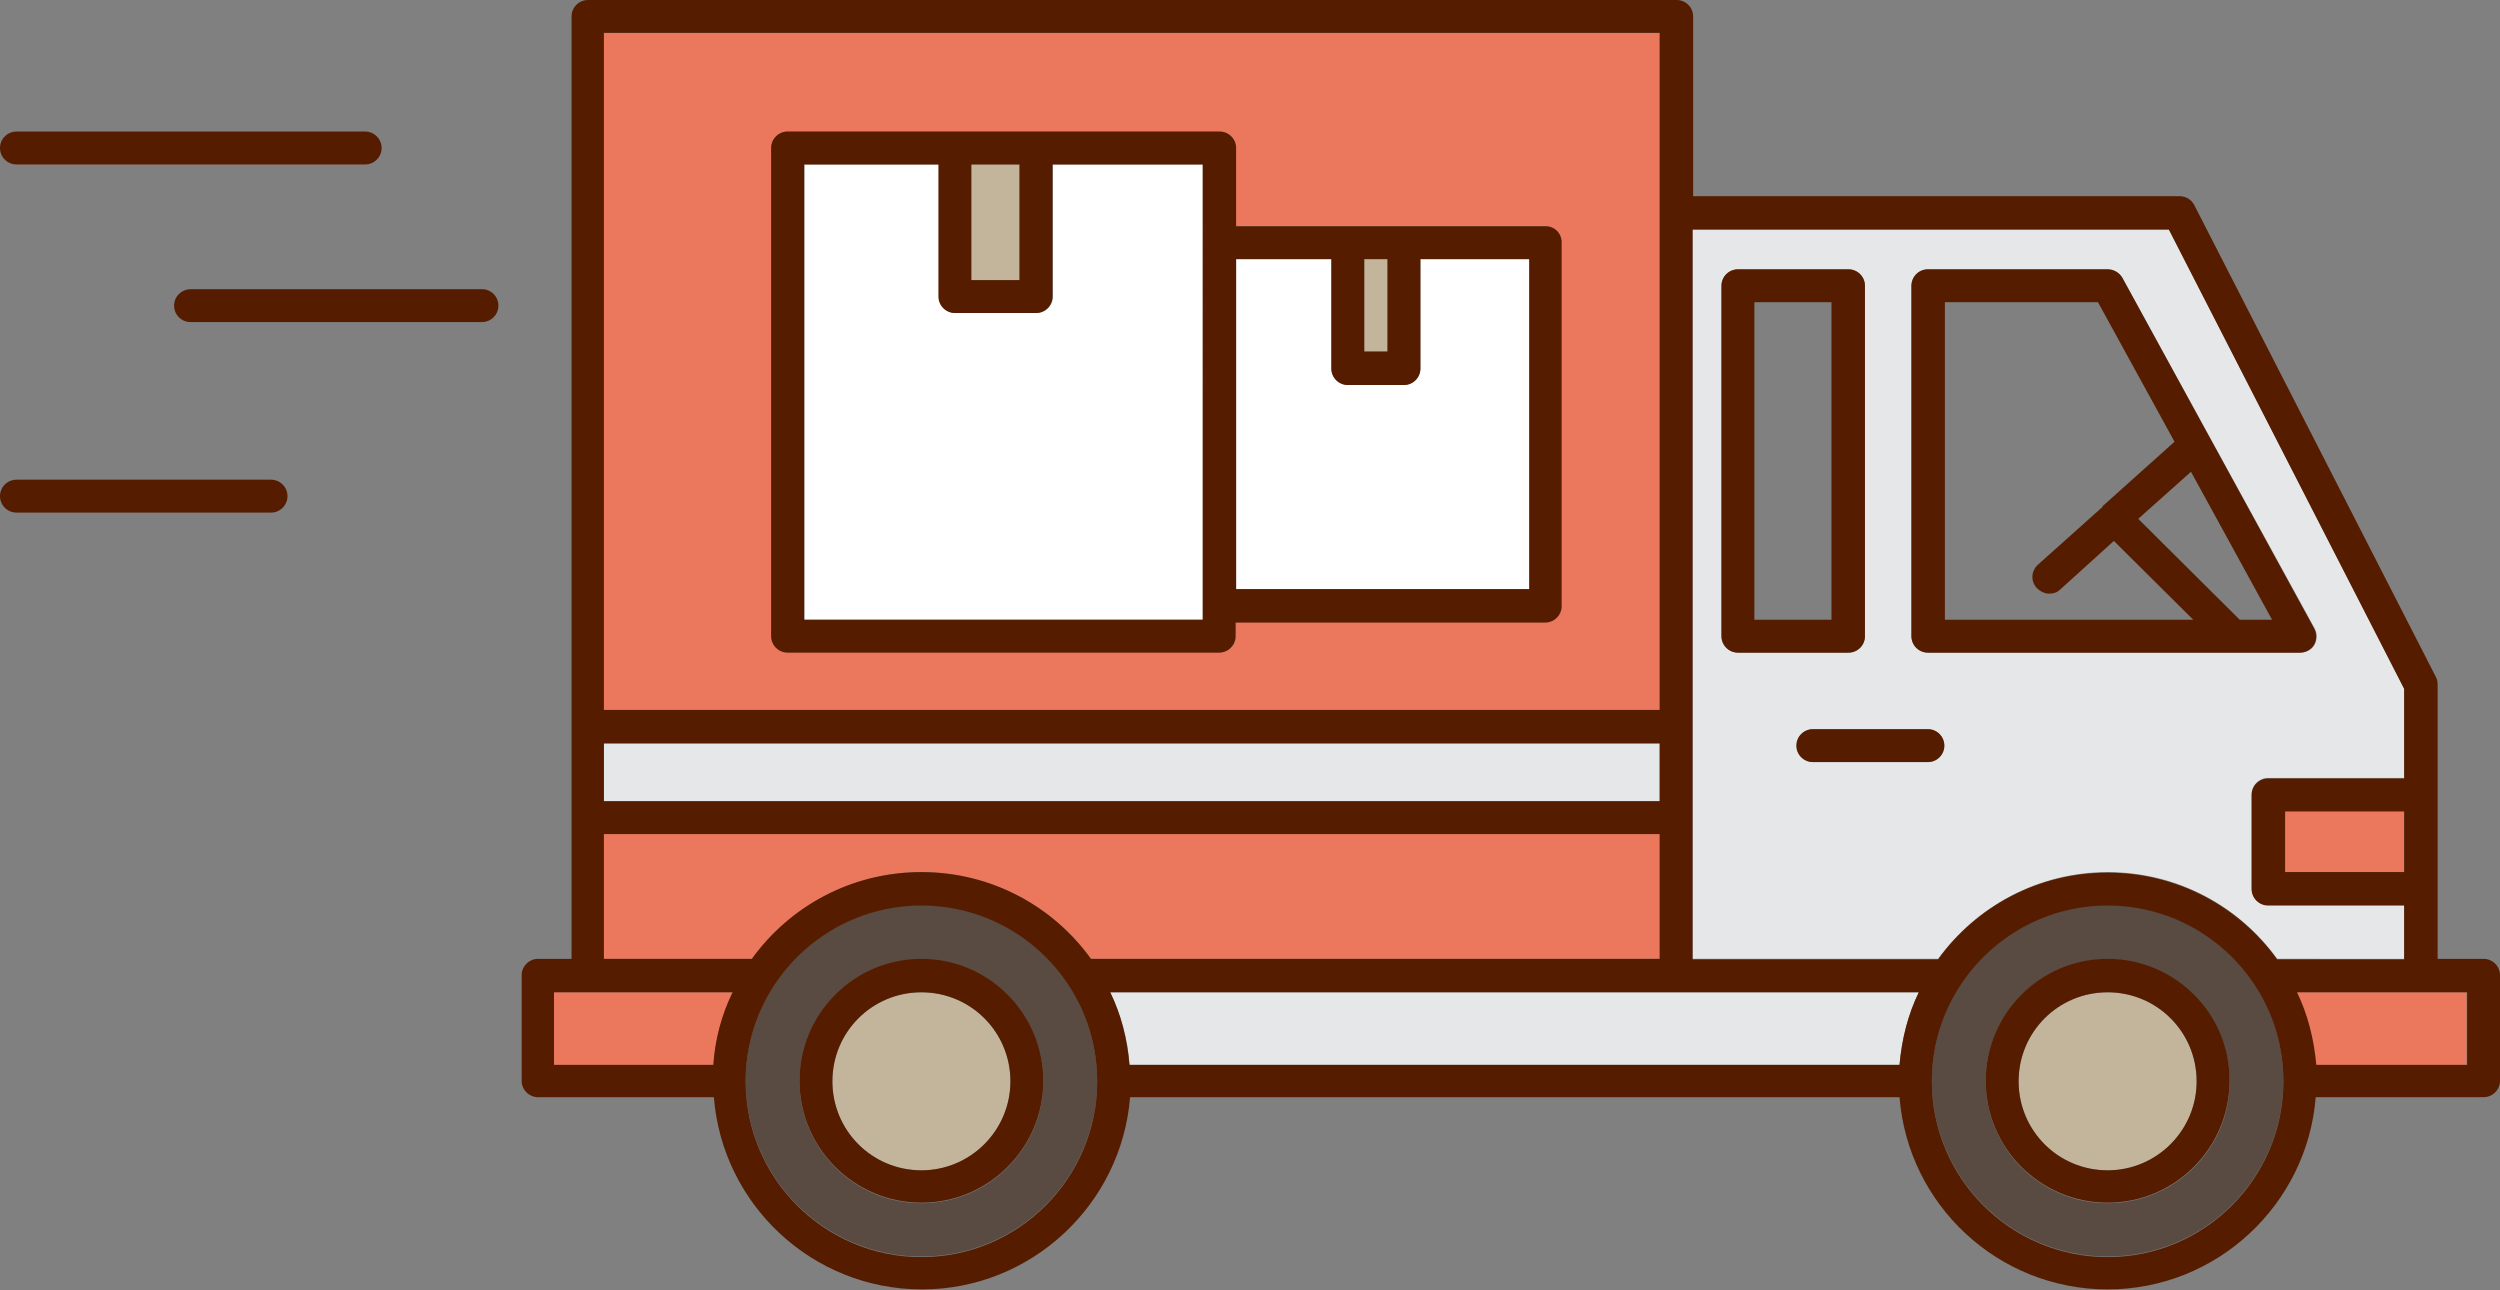 <!-- Generator: Adobe Illustrator 19.2.1, SVG Export Plug-In  -->
<svg version="1.1"
	 xmlns="http://www.w3.org/2000/svg" xmlns:xlink="http://www.w3.org/1999/xlink" xmlns:a="http://ns.adobe.com/AdobeSVGViewerExtensions/3.0/"
	 x="0px" y="0px" width="440.9px" height="227.5px" viewBox="0 0 440.9 227.5" enable-background="new 0 0 440.9 227.5"
	 xml:space="preserve">
<rect x="0" y="0" width="440.9" height="227.5" fill="#808080" stroke="none"/>
<defs>
</defs>
<g>
	<path fill="#C2B59B" d="M162.5,175c-8.7,0-15.7,7-15.7,15.7c0,8.7,7,15.7,15.7,15.7c8.7,0,15.7-7,15.7-15.7
		C178.2,182,171.2,175,162.5,175z"/>
	<path fill="#C2B59B" d="M371.7,175c-8.7,0-15.7,7-15.7,15.7c0,8.7,7,15.7,15.7,15.7c8.7,0,15.7-7,15.7-15.7
		C387.4,182,380.4,175,371.7,175z"/>
	<path fill="#594A42" d="M371.7,159.6c-17.1,0-31,13.9-31,31c0,17.1,13.9,31,31,31c17.1,0,31-13.9,31-31
		C402.7,173.6,388.8,159.6,371.7,159.6z M371.7,212.2c-11.9,0-21.5-9.7-21.5-21.5c0-11.9,9.7-21.5,21.5-21.5
		c11.9,0,21.5,9.7,21.5,21.5C393.3,202.5,383.6,212.2,371.7,212.2z"/>
	<path fill="#EB775C" d="M408.4,187.8h26.6V175h-30C406.9,178.9,408.1,183.2,408.4,187.8z"/>
	<path fill="#EB775C" d="M292.7,5.8H106.5v119.4h186.2V5.8z M275.5,106.8c0,1.6-1.3,2.9-2.9,2.9H218v2.4c0,1.6-1.3,2.9-2.9,2.9
		h-76.2c-1.6,0-2.9-1.3-2.9-2.9V26.1c0-1.6,1.3-2.9,2.9-2.9H215c1.6,0,2.9,1.3,2.9,2.9v13.8h54.6c1.6,0,2.9,1.3,2.9,2.9V106.8z"/>
	<rect x="106.5" y="131.1" fill="#E6E7E8" width="186.2" height="10.2"/>
	<path fill="#EB775C" d="M97.7,187.8h28.1c0.4-4.5,1.5-8.9,3.4-12.8H97.7V187.8z"/>
	<path fill="#EB775C" d="M162.5,153.8c12.3,0,23.2,6,29.9,15.3h100.3v-22H106.5v22h26.1C139.3,159.9,150.2,153.8,162.5,153.8z"/>
	<path fill="#594A42" d="M162.5,159.6c-17.1,0-31,13.9-31,31c0,17.1,13.9,31,31,31c17.1,0,31-13.9,31-31
		C193.5,173.6,179.6,159.6,162.5,159.6z M162.5,212.2c-11.9,0-21.5-9.7-21.5-21.5c0-11.9,9.7-21.5,21.5-21.5
		c11.9,0,21.5,9.7,21.5,21.5C184,202.5,174.4,212.2,162.5,212.2z"/>
	<path fill="#E6E7E8" d="M199.2,187.8H335c0.4-4.5,1.5-8.9,3.4-12.8H195.8C197.7,178.9,198.9,183.2,199.2,187.8z"/>
	<path fill="#FFFFFF" d="M185.7,52.3c0,1.6-1.3,2.9-2.9,2.9h-14.3c-1.6,0-2.9-1.3-2.9-2.9V29h-23.7v80.3h70.3V29h-26.5V52.3z"/>
	<path fill="#E6E7E8" d="M371.7,153.8c12.3,0,23.2,6,29.9,15.3H424v-9.5h-24c-1.6,0-2.9-1.3-2.9-2.9v-16.6c0-1.6,1.3-2.9,2.9-2.9h24
		v-15.8l-41.5-81h-84v128.7h43.3C348.5,159.9,359.4,153.8,371.7,153.8z M337.1,50.4c0-1.6,1.3-2.9,2.9-2.9h31.7c1.1,0,2,0.6,2.6,1.5
		l33.9,61.8c0.5,0.9,0.5,2,0,2.9c-0.5,0.9-1.5,1.4-2.5,1.4H340c-1.6,0-2.9-1.3-2.9-2.9V50.4z M303.6,112.2V50.4
		c0-1.6,1.3-2.9,2.9-2.9H326c1.6,0,2.9,1.3,2.9,2.9v61.8c0,1.6-1.3,2.9-2.9,2.9h-19.5C304.9,115.1,303.6,113.8,303.6,112.2z
		 M319.8,134.4c-1.6,0-2.9-1.3-2.9-2.9c0-1.6,1.3-2.9,2.9-2.9H340c1.6,0,2.9,1.3,2.9,2.9c0,1.6-1.3,2.9-2.9,2.9H319.8z"/>
	<rect x="403" y="143.1" fill="#EB775C" width="21" height="10.7"/>
	<path fill="#FFFFFF" d="M250.5,65c0,1.6-1.3,2.9-2.9,2.9h-9.9c-1.6,0-2.9-1.3-2.9-2.9V45.7H218v58.2h51.7V45.7h-19.2V65z"/>
	<rect x="240.6" y="45.7" fill="#C2B59B" width="4.1" height="16.3"/>
	<rect x="171.3" y="29" fill="#C2B59B" width="8.5" height="20.4"/>
	<path fill="#551C00" d="M162.5,169.1c-11.9,0-21.5,9.7-21.5,21.5c0,11.9,9.7,21.5,21.5,21.5c11.9,0,21.5-9.7,21.5-21.5
		C184,178.8,174.4,169.1,162.5,169.1z M162.5,206.4c-8.7,0-15.7-7-15.7-15.7c0-8.7,7-15.7,15.7-15.7c8.7,0,15.7,7,15.7,15.7
		C178.2,199.3,171.2,206.4,162.5,206.4z"/>
	<path fill="#551C00" d="M371.7,169.1c-11.9,0-21.5,9.7-21.5,21.5c0,11.9,9.7,21.5,21.5,21.5c11.9,0,21.5-9.7,21.5-21.5
		C393.3,178.8,383.6,169.1,371.7,169.1z M371.7,206.4c-8.7,0-15.7-7-15.7-15.7c0-8.7,7-15.7,15.7-15.7c8.7,0,15.7,7,15.7,15.7
		C387.4,199.3,380.4,206.4,371.7,206.4z"/>
	<path fill="#551C00" d="M438,169.1h-8.1v-48.4c0-0.5-0.1-0.9-0.3-1.3l-42.6-83.2c-0.5-1-1.5-1.6-2.6-1.6h-85.8V2.9
		c0-1.6-1.3-2.9-2.9-2.9h-192c-1.6,0-2.9,1.3-2.9,2.9v166.2h-5.9c-1.6,0-2.9,1.3-2.9,2.9v18.6c0,1.6,1.3,2.9,2.9,2.9h31
		c1.5,19,17.4,33.9,36.7,33.9c19.3,0,35.2-15,36.7-33.9H335c1.5,19,17.4,33.9,36.7,33.9c19.3,0,35.2-15,36.7-33.9H438
		c1.6,0,2.9-1.3,2.9-2.9V172C440.9,170.4,439.6,169.1,438,169.1z M298.5,40.5h84l41.5,81v15.8h-24c-1.6,0-2.9,1.3-2.9,2.9v16.6
		c0,1.6,1.3,2.9,2.9,2.9h24v9.5h-22.4c-6.7-9.3-17.6-15.3-29.9-15.3c-12.3,0-23.2,6-29.9,15.3h-43.3V40.5z M424,143.1v10.7h-21
		v-10.7H424z M106.5,5.8h186.2v119.4H106.5V5.8z M106.5,131.1h186.2v10.2H106.5V131.1z M106.5,147.1h186.2v22H192.4
		c-6.7-9.3-17.6-15.3-29.9-15.3s-23.2,6-29.9,15.3h-26.1V147.1z M125.8,187.8H97.7V175h31.5C127.3,178.9,126.1,183.2,125.8,187.8z
		 M162.5,221.7c-17.1,0-31-13.9-31-31c0-17.1,13.9-31,31-31c17.1,0,31,13.9,31,31C193.5,207.8,179.6,221.7,162.5,221.7z M335,187.8
		H199.2c-0.4-4.5-1.5-8.9-3.4-12.8h142.6C336.5,178.9,335.4,183.2,335,187.8z M371.7,221.7c-17.1,0-31-13.9-31-31
		c0-17.1,13.9-31,31-31c17.1,0,31,13.9,31,31C402.7,207.8,388.8,221.7,371.7,221.7z M435.1,187.8h-26.6c-0.4-4.5-1.5-8.9-3.4-12.8
		h30V187.8z"/>
	<path fill="#551C00" d="M272.6,39.9H218V26.1c0-1.6-1.3-2.9-2.9-2.9h-76.2c-1.6,0-2.9,1.3-2.9,2.9v86.1c0,1.6,1.3,2.9,2.9,2.9H215
		c1.6,0,2.9-1.3,2.9-2.9v-2.4h54.6c1.6,0,2.9-1.3,2.9-2.9v-64C275.5,41.2,274.2,39.9,272.6,39.9z M171.3,29h8.5v20.4h-8.5V29z
		 M212.1,109.3h-70.3V29h23.7v23.3c0,1.6,1.3,2.9,2.9,2.9h14.3c1.6,0,2.9-1.3,2.9-2.9V29h26.5V109.3z M240.6,45.7h4.1v16.3h-4.1
		V45.7z M269.7,103.9H218V45.7h16.8V65c0,1.6,1.3,2.9,2.9,2.9h9.9c1.6,0,2.9-1.3,2.9-2.9V45.7h19.2V103.9z"/>
	<path fill="#551C00" d="M328.9,112.2V50.4c0-1.6-1.3-2.9-2.9-2.9h-19.5c-1.6,0-2.9,1.3-2.9,2.9v61.8c0,1.6,1.3,2.9,2.9,2.9H326
		C327.6,115.1,328.9,113.8,328.9,112.2z M323,109.3h-13.6v-56H323V109.3z"/>
	<path fill="#551C00" d="M340,115.1h65.6c1,0,2-0.5,2.5-1.4c0.5-0.9,0.5-2,0-2.9L374.3,49c-0.5-0.9-1.5-1.5-2.6-1.5H340
		c-1.6,0-2.9,1.3-2.9,2.9v61.8C337.1,113.8,338.4,115.1,340,115.1z M400.7,109.3H395l-17.9-17.8l9.3-8.3L400.7,109.3z M342.9,53.3
		H370l13.5,24.6L371,89.1c-0.1,0.1-0.2,0.1-0.2,0.2c0,0,0,0,0,0.1l-11.4,10.2c-1.2,1.1-1.3,2.9-0.2,4.1c0.6,0.6,1.4,1,2.2,1
		c0.7,0,1.4-0.2,1.9-0.7l9.5-8.6l14,13.9h-43.8V53.3z"/>
	<path fill="#551C00" d="M342.9,131.5c0-1.6-1.3-2.9-2.9-2.9h-20.3c-1.6,0-2.9,1.3-2.9,2.9c0,1.6,1.3,2.9,2.9,2.9H340
		C341.6,134.4,342.9,133.1,342.9,131.5z"/>
	<path fill="#551C00" d="M2.9,29h61.5c1.6,0,2.9-1.3,2.9-2.9c0-1.6-1.3-2.9-2.9-2.9H2.9c-1.6,0-2.9,1.3-2.9,2.9
		C0,27.7,1.3,29,2.9,29z"/>
	<path fill="#551C00" d="M30.7,53.9c0,1.6,1.3,2.9,2.9,2.9h51.4c1.6,0,2.9-1.3,2.9-2.9c0-1.6-1.3-2.9-2.9-2.9H33.7
		C32,51,30.7,52.3,30.7,53.9z"/>
	<path fill="#551C00" d="M2.9,90.4h44.9c1.6,0,2.9-1.3,2.9-2.9s-1.3-2.9-2.9-2.9H2.9c-1.6,0-2.9,1.3-2.9,2.9S1.3,90.4,2.9,90.4z"/>
</g>
</svg>
